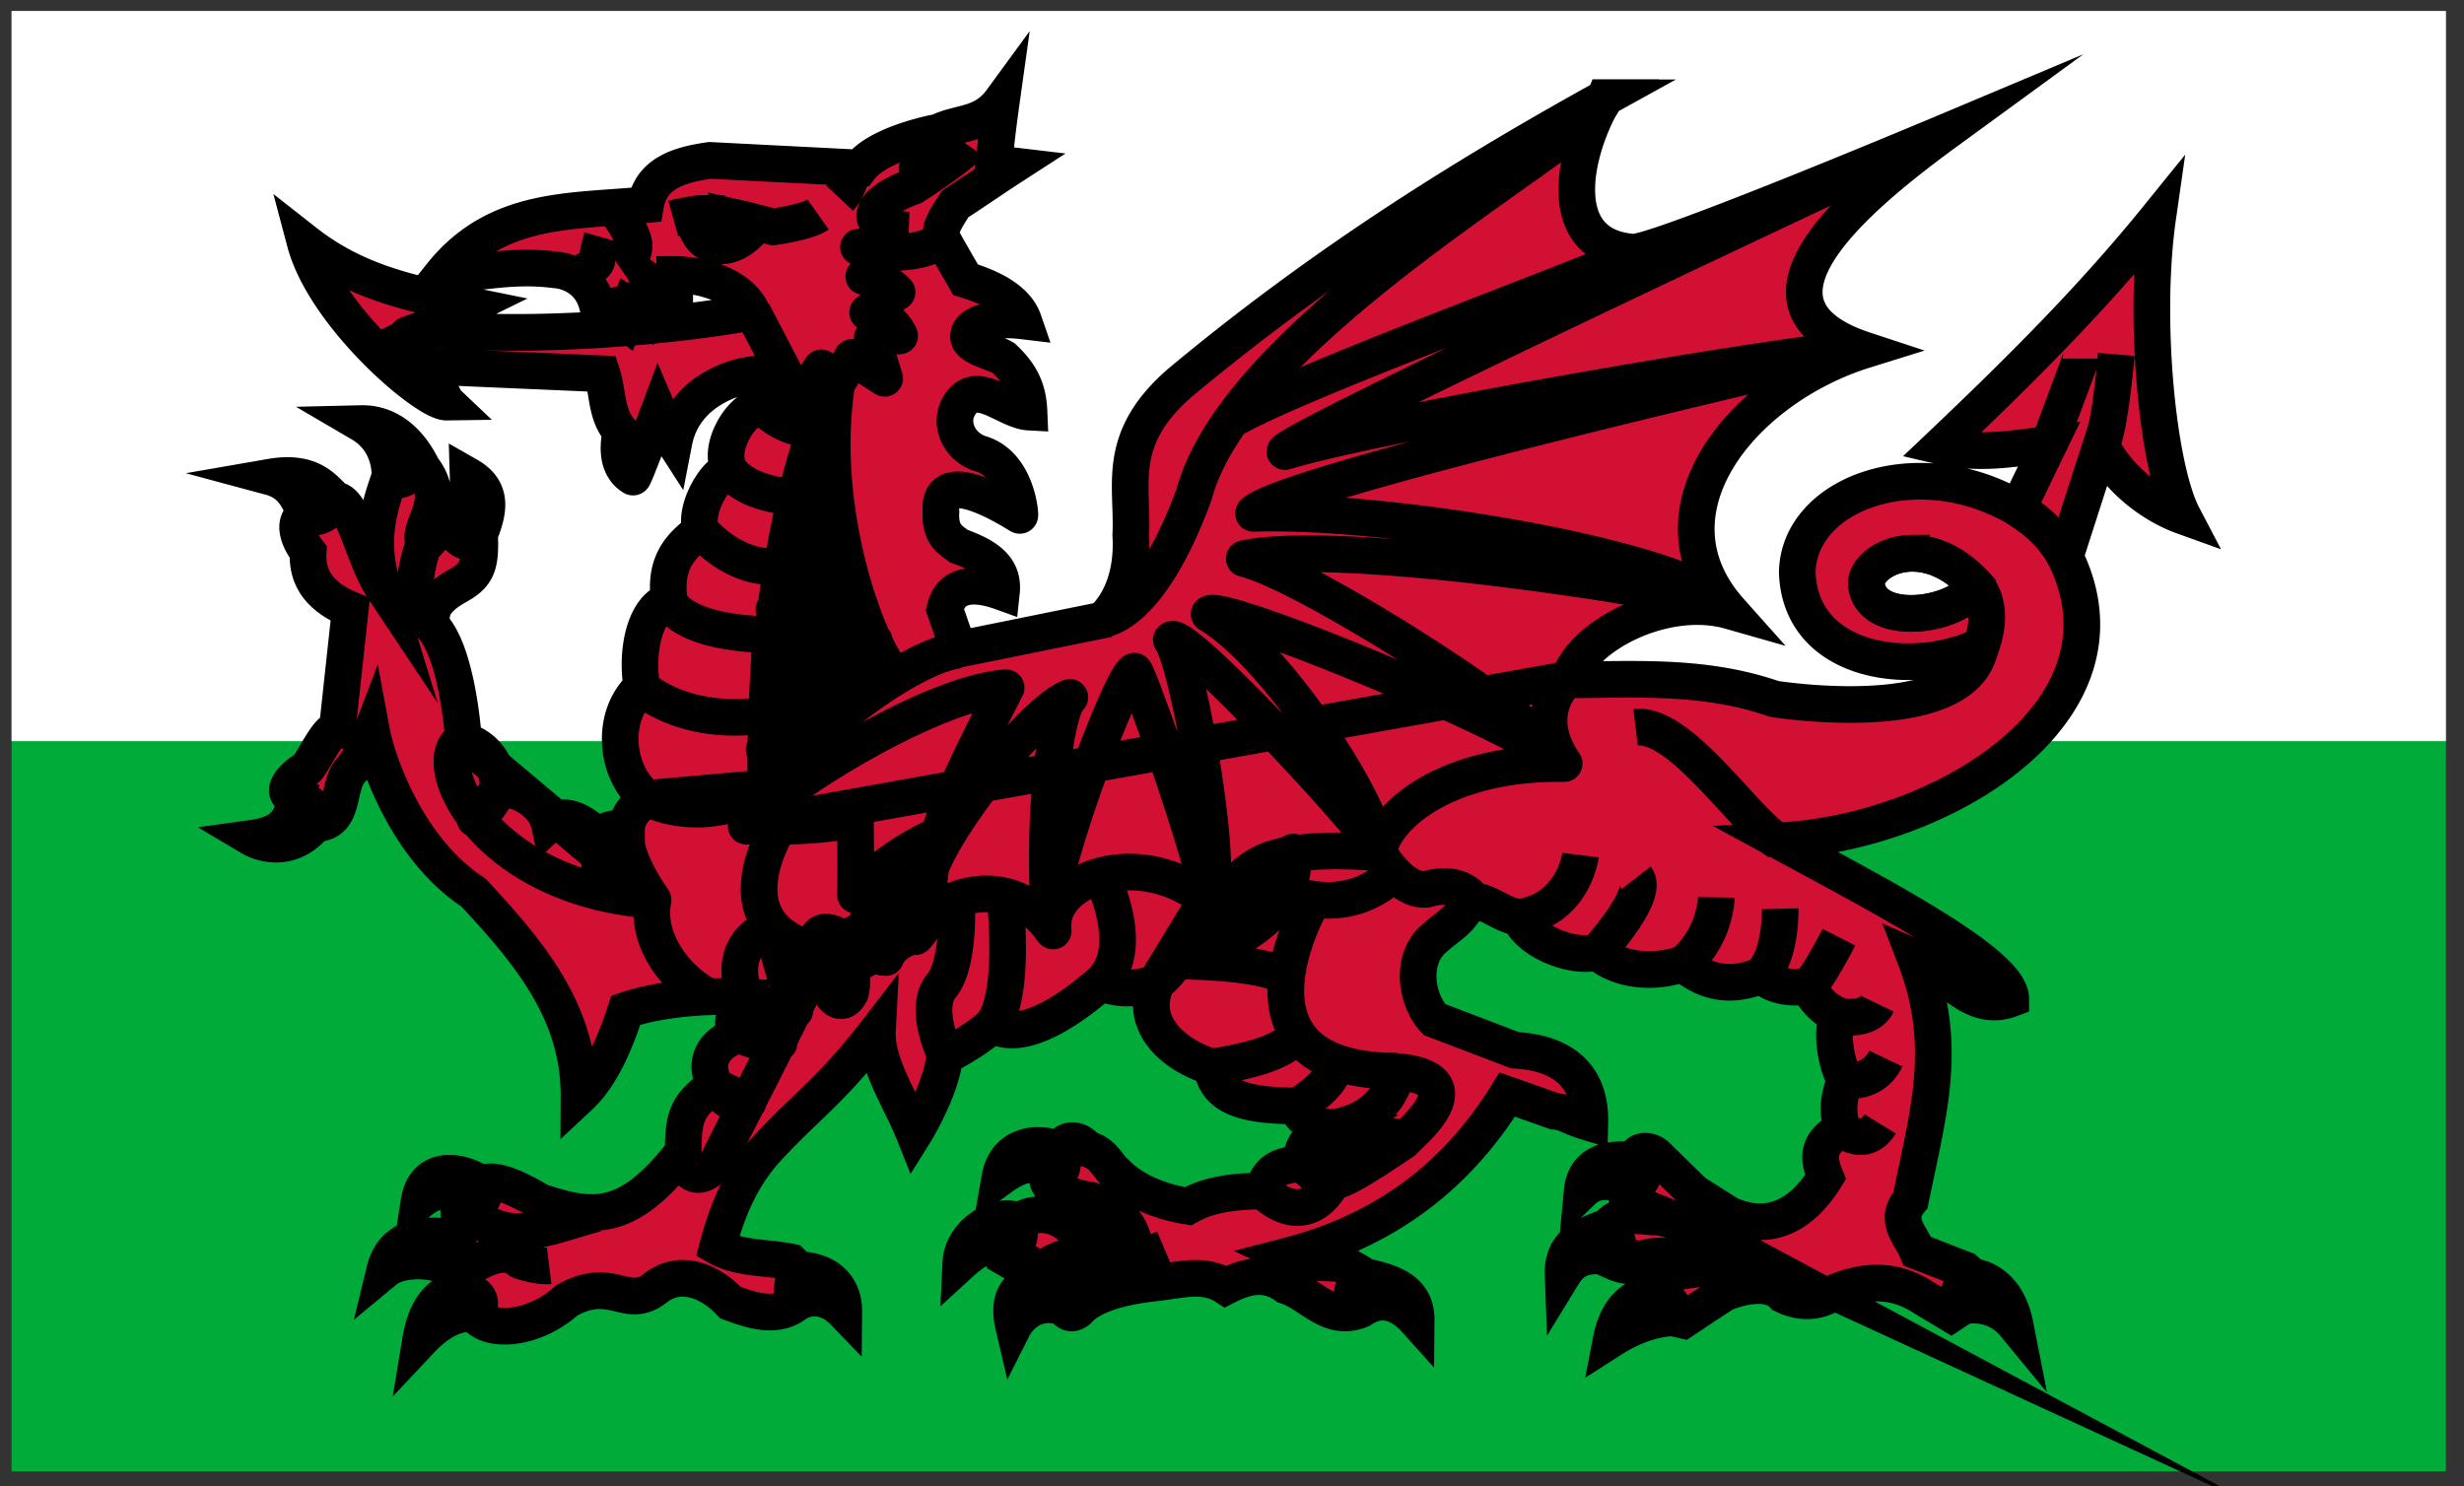 <svg xmlns="http://www.w3.org/2000/svg" xmlns:xlink="http://www.w3.org/1999/xlink" width="121" height="73" viewBox="0 0 121 73"><rect x="0" y="0" width="121" height="73" fill="#333333" stroke="none"/><defs><path id="6yl8a" d="M1394.568 753.267v-71.726h119.544v71.726z"/><path id="6yl8b" d="M1394.568 717.404V681.54h119.544v35.863z"/><path id="6yl8c" d="M1487.872 708.177c-1.348.018-2.306.902-2.215 1.57.302 2.212 4.802 1.445 5.32-.049-1.078-1.143-2.183-1.534-3.105-1.52zm-59.21-16.69c-.327-.001-.594.024-.666.064.236 1.065.646 1.49 1.355 1.526.709.035 1.43-.558 1.724-1.05.01-.188-.761-.277-1.396-.431a4.69 4.69 0 0 0-1.017-.108zm44.15-5.684c-1.525 2.548-2.615 7.284 1.386 7.584 1.282.02 15.348-5.9 15.348-5.9-4.891 3.57-10.519 8.552-3.983 10.707-5.996 1.867-10.968 7.93-6.612 12.814-3.112-.886-7.195 1.122-7.93 3.385 3.539-.026 6.739-.225 10.108.936 0 0 9.483 1.52 10.123-2.606-3.228 1.577-8.823.934-8.993-3.592.044-3.88 5.873-6.062 10.838-3.155.514-1.052 1.012-2.107 1.526-3.16-1.816.225-3.459.534-5.338.095 3.821-3.626 7.416-7.195 10.672-11.216-.717 5.015-.003 12.279 1.242 14.655-1.51-.543-3.193-1.819-4.024-3.493l-1.764 5.487c3.732 7.58-5.977 13.544-14.057 13.957 4.932 2.676 11.388 6.006 11.388 7.76-1.962.737-3.134-1.354-4.7-2.03 1.68 4.366.643 7.603-.224 11.914-.85 1.008.003 1.676.342 2.516.776.3 1.55.604 2.327.904l.378.338s1.637.075 2.088 2.367c-1.091-1.325-2.579-.904-2.579-.904-.188.125-.375.253-.563.378l-1.314-.788c-1.452-.965-2.93-.916-4.51-.23-.801.483-1.632.459-2.408.077-.889-.966-2.815-.112-2.853-.112-.038 0-2.066 1.354-2.066 1.354s-.49-.112-.527-.112c-.037 0-1.317-.033-3.006 1.049.445-2.298 2.106-2.255 2.106-2.255-.154-.48.197-.399.297-.599.547-.606 1.705-.501 2.557-.752-.678-.227-1.959-.55-2.863-.468-1.081.1-.861.771-2.02.243.024-.075.046-.15.071-.225-1.068-.093-1.905-.135-2.516.864-.061-1.678 1.35-1.985 2.255-2.367.41-.633 1.301-.529 2.142-.45.26-.067 1.14.206 2.044.549.493.212.95.412 1.337.59-.353-.189-.53-.284-1.337-.59-1.485-.638-3.152-1.308-3.21-1.26-.253-.381.077-.606.077-.644 0-.038-1.388-.877-2.367.076.19-1.994 2.552-1.467 2.552-1.467.134-.646.781-.554 1.094-.26.613.6 1.227 1.198 1.84 1.8.577.363 1.152.73 1.729 1.093 1.603.708 3.309.446 4.735-1.845-.487-1.183-.265-1.704.823-2.404-.28-.789-.176-1.604.153-2.367-.482-.712-.772-2.698-.301-3.155-1.08-.381-1.505-1.467-1.58-1.467-.99.203-1.848-.12-2.255-.527-1.532.676-2.832.311-3.83-.563-1.759.6-3.365.185-4.209-.562-1.346.33-3.466-.636-3.834-1.729-.775 0-1.565-.864-2.404-.787-.69 1.134-.872 1.022-1.917 1.953-1.068 1.112-.69 2.987.148 3.87l3.948 1.504c3.006.173 3.724 1.897 3.681 3.57-1.135-.341-1.177-.532-1.728-.568l-2.327-.823c-2.426 3.913-5.872 6.655-10.789 7.926.94.442 1.883.276 2.823.414.338.2.674.402 1.012.603 1.462.307 2.492.768 2.48 2.142-.978-1.09-1.93-1.062-2.705-.526-1.558.653-2.454-.778-3.682-1.166-1.04-.75-2.057-.434-2.97.036-1.026-.672-2.202-.325-3.38-.185-1.468.146-3.14.519-3.871 1.35-.483.382-.678-.185-.716-.148-1.69-.547-2.44.936-2.44.936-.4-1.716.466-2.084 1.387-2.327l-1.877-1.089c-.039-.214-.179-.25.19-.337-.74-.474-1.481-.112-2.296.634.075-1.565 2.01-2.543 2.822-2.025.585-.433 1.65-.512 2.44.148.886.671 2.231.76 3.118.49-.383-1.058-1.603-1.685-2.29-1.727-.97-.236-2.091-.575-1.765-1.166-.598-.852-1.454-.586-2.408.112.342-1.937 2.385-1.74 2.93-1.314.197-.596.828-.736 1.355-.112.832.222.95.8 1.427 1.201.923.945 2.355 1.433 3.533 1.616 1.1-.632 2.403-.73 3.682-.752.245-1.073.95-1.307 1.881-1.314-.032-.957.442-1.381 1.35-1.805 0 0-1.437-.126-1.539-1.053-2.414-.012-4.005-.342-4.208-1.917-2.198-.692-3.582-2.347-2.705-4.132-1.093.33-1.806.356-2.746 0-1.525 1.338-3.885 2.955-5.334 2.057-.686.711-2.294 1.548-2.331 1.548-.19 1.703-1.503 3.799-1.503 3.799-.653-1.64-1.89-3.435-1.805-5.05-2.198 2.857-3.48 3.706-5.221 5.572-1.41 1.45-2.133 3.155-2.629 5.037 1.052.602 2.403.5 3.605.751l.379.378c1.282.025 2.226.734 2.214 2.066-1.144-1.182-2.291-.45-2.291-.45-.939.78-2.132.428-3.272 0-.989-1.055-2.426-1.658-3.641-.752-1.466 1.194-2.128-.63-4.398.64-1.616 1.47-3.863 1.604-4.474.71 0 0-1.12-.442-2.705 1.243.453-2.74 2.143-2.48 2.143-2.48l-.077-.864-.639-.225c-1.14-.503-2.554-.38-3.191.148.436-1.796 2.104-1.806 3.344-1.616l.675-.751c-.515-.2-.4-.55-.26-.9-.69-.692-1.206-.83-2.071-.113.273-1.746 1.93-1.632 3.083-.864.625-.391 1.981.35 2.858.864 2.67.896 4.331 1.01 7.026-2.444.023-1.643.119-2.279 1.575-3.268-.555-1.002-.252-2.005 1.13-2.48-.49-.463-.11-1.148.23-1.863-1.98-.089-4.2.117-5.753.657-.512 1.567-1.179 3.21-2.295 4.249.025-4.08-2.325-6.971-5.185-10.033-3.281-2.149-4.732-6.48-4.996-7.894-.604 1.584-1.017 1.844-1.017 1.881-.73.792-.234 2.591-1.742 2.629-1.408 1.722-3.106.715-3.106.715 1.607-.223 1.884-.874 2.183-1.953-1.006-.237-.129-1.078.374-1.39.312-.061 1.102-2.06 1.615-1.995l.64-5.896c-1.293-.537-2.157-1.38-2.066-2.822-.478-.614-.803-1.503-.149-1.84-.287-.74-.626-1.555-1.692-1.842 2.472-.429 2.784 1.078 3.42 1.202.727.435 1.225 2.934 2.102 4.249-.666-2.156-.328-3.608.338-5.487.002-1.015-.423-2.004-1.427-2.592 2.112-.05 2.968 2.139 3.043 2.214 1.332 1.735-.466 2.943.112 3.723.414-.313.628-1.03 1.243-.941.514-.563.903-1.173.864-2.44 1.294.739.978 1.825.562 2.89.077 1.594-.147 2.03-1.201 2.592-1.057.63-1.256 1.15-1.13 1.918 1.282 1.37 1.544 5.6 1.544 5.6 1.29.388 1.759 1.505 1.688 2.407 1.22-.109 2.333.832 2.52 1.688.721-.677 1.734-.044 2.44.68.248-.378.779-.556 1.354-.343-.001-.663.372-1.077.977-1.615-1.458-1.132-1.86-3.925-.225-5.446-.327-2.05.298-3.982 1.355-4.209-.342-2.246 1-2.96 1.539-3.497-.352-1.031.786-2.918 1.427-2.93-.641-1.069.547-3.017 1.503-3.155 0-.038-.639-1.504-.639-1.504s-3.059.458-3.605 3.268c-.377-.584-.752-1.463-.752-1.463s-1.222 3.266-1.26 3.191c-1.056-.64-.58-2.214-.58-2.214-.767-.839-.628-1.906-.941-2.858-2.869-.125-5.738-.248-8.606-.374 0 0 .937 1.729.975 1.765-1.02.015-5.987-4.235-6.948-7.854 2.548 2 5.264 2.532 8.151 3.119-.764.375-1.527.754-2.29 1.13 7.92.678 16.119-.791 16.081-.829-.886-1.847-3.794-1.84-3.794-1.84v1.237l-.788-.563c-.012.314-.028.628-.04.941l-.599-.414c-.062.263-.127.525-.19.788l-.602-.414c-.088.238-.174.477-.261.715l-.675-.526s-.566-.002-.603-.077c-.368-1.88-2.143-1.913-2.143-1.913-2.082-.268-3.705.174-5.559.261 2.723-3.415 6.462-3.096 10.033-3.456.26-1.519 1.594-1.961 3.155-2.179 0 0 7.326.374 7.364.374.942-1.245 3.87-1.765 3.87-1.765 1.028-.513 2.17-.29 3.084-1.539-.239 1.706-.253 2.052-.379 3.079l.941.112c-.852.551-1.983 1.33-2.835 1.882-.949 1.436-.765 1.457-.356 2.214l.864 1.503c1.461.45 2.524 1.071 2.854 2.03-1.58-.19-2.73.104-2.705.788.03.504 1.23.73 1.72 1.03.907.851 1.207 1.602 1.25 2.656-1.164-.062-2.688-1.803-3.497-.189-.386.79.042 1.857 1.053 2.215 1.855.508 2.027 3.047 1.99 3.047-.038 0-4.074-2.696-3.871-.18-.067 1.111.449 1.36.864 1.683 1.21.447 2.244.97 2.107 2.255-1.74-.627-2.567-.135-2.782.864.226.651.45 1.302.675 1.954 2.355-.477 4.712-.956 7.067-1.432 1.029-.938 1.493-2.494 1.39-4.168.123-2.492-.774-4.705 2.404-7.48 6.62-5.517 13.355-9.846 20.88-14.007zm-56.878 14.948h-.002.002zm56.891-14.957l-.013.01.004-.01z"/><path id="6yl8d" d="M1485.658 709.747c-.153-1.126 2.665-2.862 5.32-.047-.518 1.494-5.018 2.258-5.32.047zm12.266-11.34s-.308 3.733-.759 4.492m-.984-4.287c0 .02-1.559 4.205-1.559 4.205m-1.52 3.164c.311.243 1.517.887 2.314 2.376m-4.395 1.392s1.122.98.135 3.342m-16.838 3.63c2.215-.266 5.394 4.656 7.014 5.62m8.994 22.894c-.493-.882.43-1.559.43-1.559m-15.504.82s1.107.308.985 1.231m-3.22-4.45s.8.84.266 1.538m1.005-4.778s1.067.512-.205 1.394m-13.433 5.866c-.677-.882.246-1.662.246-1.662m-15.73.226s1.681.082 1.086 1.354m-2.338-4.184s.562 1.041-.525 1.328m2.638-4.794s.554 1.107-.513 1.25m-.697 4.8s1.62-1.395 2.379-.656c.759.738 3.979-.636 3.979-.636m4.86-2.83s1.964 2.107 3.4-.443c-.613.107-.796-.334-1.492-.89l4.97-1.105c-1.999 1.343-2.918 1.898-3.478 1.995l.005-.009m-.226-2.666zm.055.006c.395.006 2.75-.263 3.357-2.75 3.917.368.73 2.95.32 3.38-.151-.247-3.225-.582-3.677-.63zm-42.5 7.979s1.315.192.546 1.25m-1.122-3.75s.961.609-.128 1.41m1.634-4.07s.449 1.153-1.057.993m.095 3.301s1.827-1.506 2.788-.577c.93.32 1.442.256 1.442.256m12.116 1.86c-.45-.546.064-1.635.096-1.635m-9.903-2.789c-1.539.417-2.717.91-3.926.874-1.05 0-1.299-.52-2.452-.457m-6.378-35.415c-.705 1.09-1.443.737-1.443.737m-.447 13.845s1.185.353.993 1.25m5.066-17.466c-1.474 1.09-1.474.385-1.474.385m1.827 7.05c-1.346-.704-.224-3.717-.224-3.717m2.724-.288c-.802.705-1.378-.545-1.378-.545m12.733 23.116c-.925-.32-3.258-2.269-2.835-4.754h.005l-.004-.003.004-.028c-1.57-2.244-1.346-3.365-1.346-3.365m1.342 3.393l-.001.003a15.786 15.786 0 0 1-2.554-.392 1.033 1.033 0 0 1-.005.008v-.009l.005.001c.233-.428.21-1.092.127-1.654zm-9.363-7.878l6.734 5.666-.033-.878s.148.47.234 1.047l-.201-.169.07 1.822c-2.95-.712-4.964-2.185-6.12-3.648.61-.36 1.096-1.394 1.096-1.394l-1.114 1.37c-1.32-1.681-1.503-3.344-.666-3.816zm.666 3.817l.018.023a1.086 1.086 0 0 1-.066.036zm30.783-9.75s2.244-.031 4.487-6.12c2.21-8.333 19.742-17.627 20.095-19.358m-18.194 15.65c3.29-1.826 13.46-5.553 20.245-8.287m13.906-5.436s-31.137 14.55-31.59 15.32c5.257-1.586 27.556-5.302 28.1-4.985-1.314.317-28.373 6.527-29.642 8.022 6.753-.226 20.896 2.176 23.115 4.488-4.804-1.088-19.173-3.219-23.569-2.267 2.057.493 7.833 3.928 11.736 6.675l-1.819.325c-4.93-2.238-11.258-4.661-11.64-4.28 1.615.968 3.546 3.184 5.13 5.443l-1.92.343c-2.405-2.519-4.81-4.821-5.068-4.517.38.532.916 2.749 1.344 5.182l-1.67.298c-.72-2.081-1.372-3.825-1.487-3.94-.286.077-1.2 2.138-2.102 4.58l-1.96.35c.194-1.845.506-3.31.89-3.643-.996.38-2.781 2.266-4.296 4.252l-1.258.225c.542-1.221 1.315-2.8 2.426-4.947-3.708.226-11.386 5.054-12.727 6.787h-.006c.634-1.854 3.243-4.473 5.843-6.346 1.723-1.242 3.442-2.155 4.579-2.3m25.74 2.188l4.098-.732s-1.86 1.582-.124 4.126c-.724-.012-1.407.02-2.047.088-4.456.475-6.855 2.712-7.072 4.285-1.904-.136-3.226-.092-4.18.061a3.796 3.796 0 0 0-.006-.09l-.126.113c-2.59.46-2.353 1.754-4.094 2.274a6.127 6.127 0 0 0-.032-.027l.033-.096-.05.082c-3.193-2.612-7.828-1.124-7.52 1.53a5.707 5.707 0 0 0-.092-.126c-.035-.251-.065-.52-.09-.803-.03.335-.017.59.046.744-2.141-2.763-5.3-1.35-5.695-.622-.056.103-.1.107-.137.037l.045-.067-.177-1.191a24.283 24.283 0 0 1-.005-.24c.028-.292.058-.57.1-.855-.043.119-.078.23-.103.332 0-.88.029-1.707.029-1.707s-2.14.962-3.63 2.73c.032-1.18 0-3.102 0-3.723-1.777.36-3.494.382-5.333.342l.006-.007 10.301-1.84c-.834 1.878-1.125 2.91-1.27 3.873.37-1.005 1.37-2.58 2.528-4.098l3.406-.608c-.228 2.182-.291 4.897-.112 6.9.13-1.502 1.094-4.6 2.072-7.25l3.589-.641c.992 2.874 2.11 6.391 2.11 7.154.534-.293.152-4.08-.44-7.452l3.724-.665c2.256 2.362 4.512 4.913 4.994 5.681 0-.976-1.324-3.526-3.075-6.024l6.511-1.163c2.696 1.224 4.973 2.392 5.63 3.017 0-.458-1.607-1.79-3.811-3.342zm-9.457 7.85a8.17 8.17 0 0 1 .132-.022c.167 3.2-3.774 5.024-5.341 4.717zm-4.143 2.234l.017.014c-.191.534-1.177 3.147-2.51 4.091zm-13.62-.498c.015.595.052 1.105.132 1.258-.121.178-.467.674-.792 1.05a.872.872 0 0 1-.187 0l-.838-1.229c-.006-.481.188-.942.59-1.036.28.062 1.055-.31 1.055-.31zm-1.685 1.08c.006.569.291 1.168.838 1.228-.033.008-.966.231-1.271 1.023a1.097 1.097 0 0 1-.587-.183l.09-.064-.503-.978c.023-.692.383-1.37.535-1.1.527.496.868.03.868.03zm-1.433 1.026c-.013.404.089.812.413 1.042-2.528 1.758-1.786-1.18-.437-1.088zm-5.824-5.233l-.002.006h-.03zm-.003.01l.001-.004h.002l-.003.005zm14.957 5.046a.353.353 0 0 1-.048-.086l.044.059.004.027zm-6.021-2.12c-.065-.127-.061-.322 0-.572 0 .174.002.35.004.523l-.004.048zm-12.407-30.07c-2.605 2.063-3.861 1.583-3.861 1.583m8.39 23.698a.246.246 0 0 1-.008-.01l.037-.024-.049.005c-.096-.163-.117-.954-.105-1.911a27.465 27.465 0 0 0 1.983-1.355h-.001c.318-.24.648-.5.972-.773l.021.06-.02-.06c1.145-.97 2.213-2.114 2.37-3.109.481 1.031.922 1.634 1.158 1.625m-6.322-.491c.015-.156.03-.314.047-.473.177 0 .883-.441 1.644-1.089l.006-.001v-.004c.448-.382.915-.835 1.304-1.31.031.046.053.073.061.073l-.05-.088c.495-.607.862-1.251.9-1.832.172.666.362 1.288.557 1.854l-1.234 1.182-.639-.62c.018.018.292.408.559.697l-1.243 1.19-.432-.863s.136.532.315.975l-1.864 1.784c.027-.016.354-.107.831-.331a7.457 7.457 0 0 0 1.416-.872.122.122 0 0 0 .019.004l.383 1.091-1.013 1-.8-1.2s.276.937.613 1.384l-1.54 1.52c.023-1.763.16-4.071.16-4.071zm2.208-4.325c0 .017.253.5.484.917l-1.166 1.28-.356-1.172s.117.755.267 1.27l-1.386 1.521c.076-.73.167-1.49.272-2.26.33-.118.738-.42 1.152-.817l.005.007-.005-.007c.883-.845 1.793-2.114 2.042-2.917.114.613.246 1.203.39 1.761l-1.196 1.313zm-.733.74l-.255-.283.004-.004.25.286zm-1.14.735c.24-1.757.554-3.567.936-5.219.036.444.475.272.942-.087l-.225-.328-.708.379c.538-2.318 1.21-4.32 2.002-5.424-.335 2.425-.164 4.87.235 7.023l-1.15 1.32a30.473 30.473 0 0 0-.514-.844l.512.847-1.141 1.31c-.25-.282-.593-.668-.612-.668l.608.673zm2.03-2.333l.002-.002.2.334zm.346 1.754l.302.537-.012.014a9.45 9.45 0 0 1-.31-.53zm-1.185 1.301l.17.561a2.48 2.48 0 0 1-.005.005c-.086.01-.174-.196-.254-.469zm-1.687 6.2v.031l-.082.05zm2.073-4.493l.323.647-.057.046c-.13-.038-.266-.29-.383-.581zm2.56-2.44c.223.643.454 1.214.676 1.694l-2.566 2.532c-.16-.461-.35-1.005-.384-1.089.02.002.039 0 .058-.01l-.02-.04a7.15 7.15 0 0 0 2.237-3.087zm-2.274 3.137h-.001l-.003-.01a.15.15 0 0 1 .004.01zm1.038-1.964l.385.373c-.09.065-.277-.09-.466-.296zm-.443 3.663l-.213-.608.002-.002a452.565 452.565 0 0 1 .21.61zm-1.226.392l.254.38-.01.008c-.144.08-.292-.02-.43-.204zm-.287-10.472l-.009.036-.001-.03zm2.237 1.6l.002-.003-.002.005v-.003zm-3.183 3.655a62 62 0 0 0-.011.082c-.028.01-.056.019-.083.026zm3.573-1.892l.006-.006-.001.024-.005-.018zm-3.856 4.233l-.004.036a.062.062 0 0 1-.025-.004zm4.418-2.36l.01-.01-.006.018-.004-.009zm.68 1.702l.023-.024a1.684 1.684 0 0 1-.008.057l-.016-.033zm-5.205 7.18a.299.299 0 0 0 .012.02c-3.271 1.981-5.918.504-5.918.504zm-16.765-20.748l-.93-1.506.834-.289m9.359-5.865s.897 1.122.929 1.763c.032.641-.673 1.122-.673 1.122m-.897-1.506s-.193.673-.257 1.121c0 .32-1.025.737-1.025.737m11.89-2.98c-.545.384-2.211.609-2.211.609s-1.4-.37-2.443-.585c-1.053-.22-2.46.168-2.46.168m8.78-2.404c.033.032-.128.898-.608 1.41m4.966 2.114c-1.157.673-2.535.587-3.345.449.16.036.289.064.3.064.032 0-.417.865-.737 1.218.993.032 1.634.77 1.634.77s-1.121.736-1.442.993c1.218.192 1.57 1.154 1.57 1.154l-1.346.096.61 1.987-1.603-1.026-.93 1.635-.576-1.122-1.09 1.635-2.276-4.36m5.192-3.204l.694.16c-.425-.073-.694-.16-.694-.16zm2.468-.834s-1.795-.064-1.666-.769c.128-.8 1.89-1.378 1.89-1.378s.947-.61 1.727-1.185h.004l-.002-.001c.445-.33.836-.647.964-.833m-.966.834l-1.534.288s.576-.576 1.536-.29l-.002.002zm-6.493 13.063c-1.49.248-2.792-1.179-2.792-1.179m1.675 4.56c-2.481-.186-3.133-1.303-3.133-1.303m2.513 4.684c-2.265.31-3.947-1.747-3.947-1.747m3.42 5.128c-4.468-.093-4.933-1.613-4.933-1.613m4.684 5.552c-3.908.59-5.986-1.271-5.986-1.271m8.375 12.81c-4.777-1.272-1.73-6.063-1.699-6.063m3.344 6.84s.372.403.155 1.333c-.527.962-1.179-.093-1.24-.837 0 0-.497-.248-.466-1.272-.062-1.644 1.458-.465 1.458-.465m-1.458.961c-.197.557-.579 1.408-1.05 2.391l-1.121-4.003s-2.203.62-1.365 3.225c1.091.879 2.16.89 2.44.874-.237.497-.497 1.025-.766 1.564l-1.922-.39s1.339.586 1.9.434c-.478.961-.986 1.957-1.454 2.876l-1.578-.757s.652 1.144 1.568.778c-.62 1.214-1.168 2.29-1.49 2.965-1.428 1.551-1.707-.496-1.676-.496m3.176-2.49l.019.009-.03.012.011-.021zm1.476-2.92l.063.013a.45.45 0 0 1-.085.031l.022-.044zm.813-1.66l.025.09s-.025.004-.071.006l.046-.096zm7.44 2.317s-1.149-2.32-.218-3.436c.93-1.116.744-4.25.744-4.25m2.357-.154c.031.062.59 4.994-.651 6.39m5.397-7.383s1.82 3.522-.01 5.259m14.558 4.326c-9.058 0-4.157-8.375-4.157-8.375m-6.669 2.977c0-.03 5.02.014 5.36.945m.534 2.592c-.652 1.271-4.188 1.613-4.25 1.675m5.987-.28c.434.9-1.702 2.183-1.733 2.183m4.68-11.364c-2.389 2.202-5.18.837-5.18.837m9.15.404s-.62-1.024-2.295-.528c-1.272.124-2.327-1.767-2.327-1.767m24.604 13.291c-.744 1.21-1.84.29-1.84.29m2.12-3.498c-.62 1.302-1.975 1.058-1.975 1.058m1.55-3.757c-.465.962-1.93.597-1.93.597m.049-3.861s-1.113 2.178-1.516 2.396m-1.369-3.792s.063 2.326-.93 3.257m-2.202-3.815s-.031 1.923-1.613 3.256m-2.327-4.218c.652.838-1.86 3.598-1.892 3.63m-.837-4.747s-.332 2.658-3 3.061m-36.145-17.577s.844-.593 1.74-1.56c.008.005.018.008.028.009l-.007-.032c.275-.298.553-.63.814-.992m-1.086-.34s0 1.24.25 1.356l.022-.024zm-.775 11.29c0 .03.496.713.496.713m-1.365-.217s.03.993.527 1.055"/><path id="6yl8e" d="M1428.628 691.5l1.73.32s-1.218 1.635-1.73-.32z"/></defs><g><g transform="translate(-1394 -681)"><g><use fill="#00ab39" xlink:href="#6yl8a"/></g><g><use fill="#fff" xlink:href="#6yl8b"/></g><g><g><use fill="#d21034" xlink:href="#6yl8c"/><use fill="#fff" fill-opacity="0" stroke="#000" stroke-miterlimit="50" stroke-width="1.8" xlink:href="#6yl8c"/></g><g><use fill="#fff" fill-opacity="0" stroke="#000" stroke-linejoin="round" stroke-miterlimit="50" stroke-width="1.8" xlink:href="#6yl8d"/></g><g><use xlink:href="#6yl8e"/><use fill="#fff" fill-opacity="0" stroke="#000" stroke-linejoin="round" stroke-miterlimit="50" stroke-width="1.8" xlink:href="#6yl8e"/></g></g></g></g></svg>
